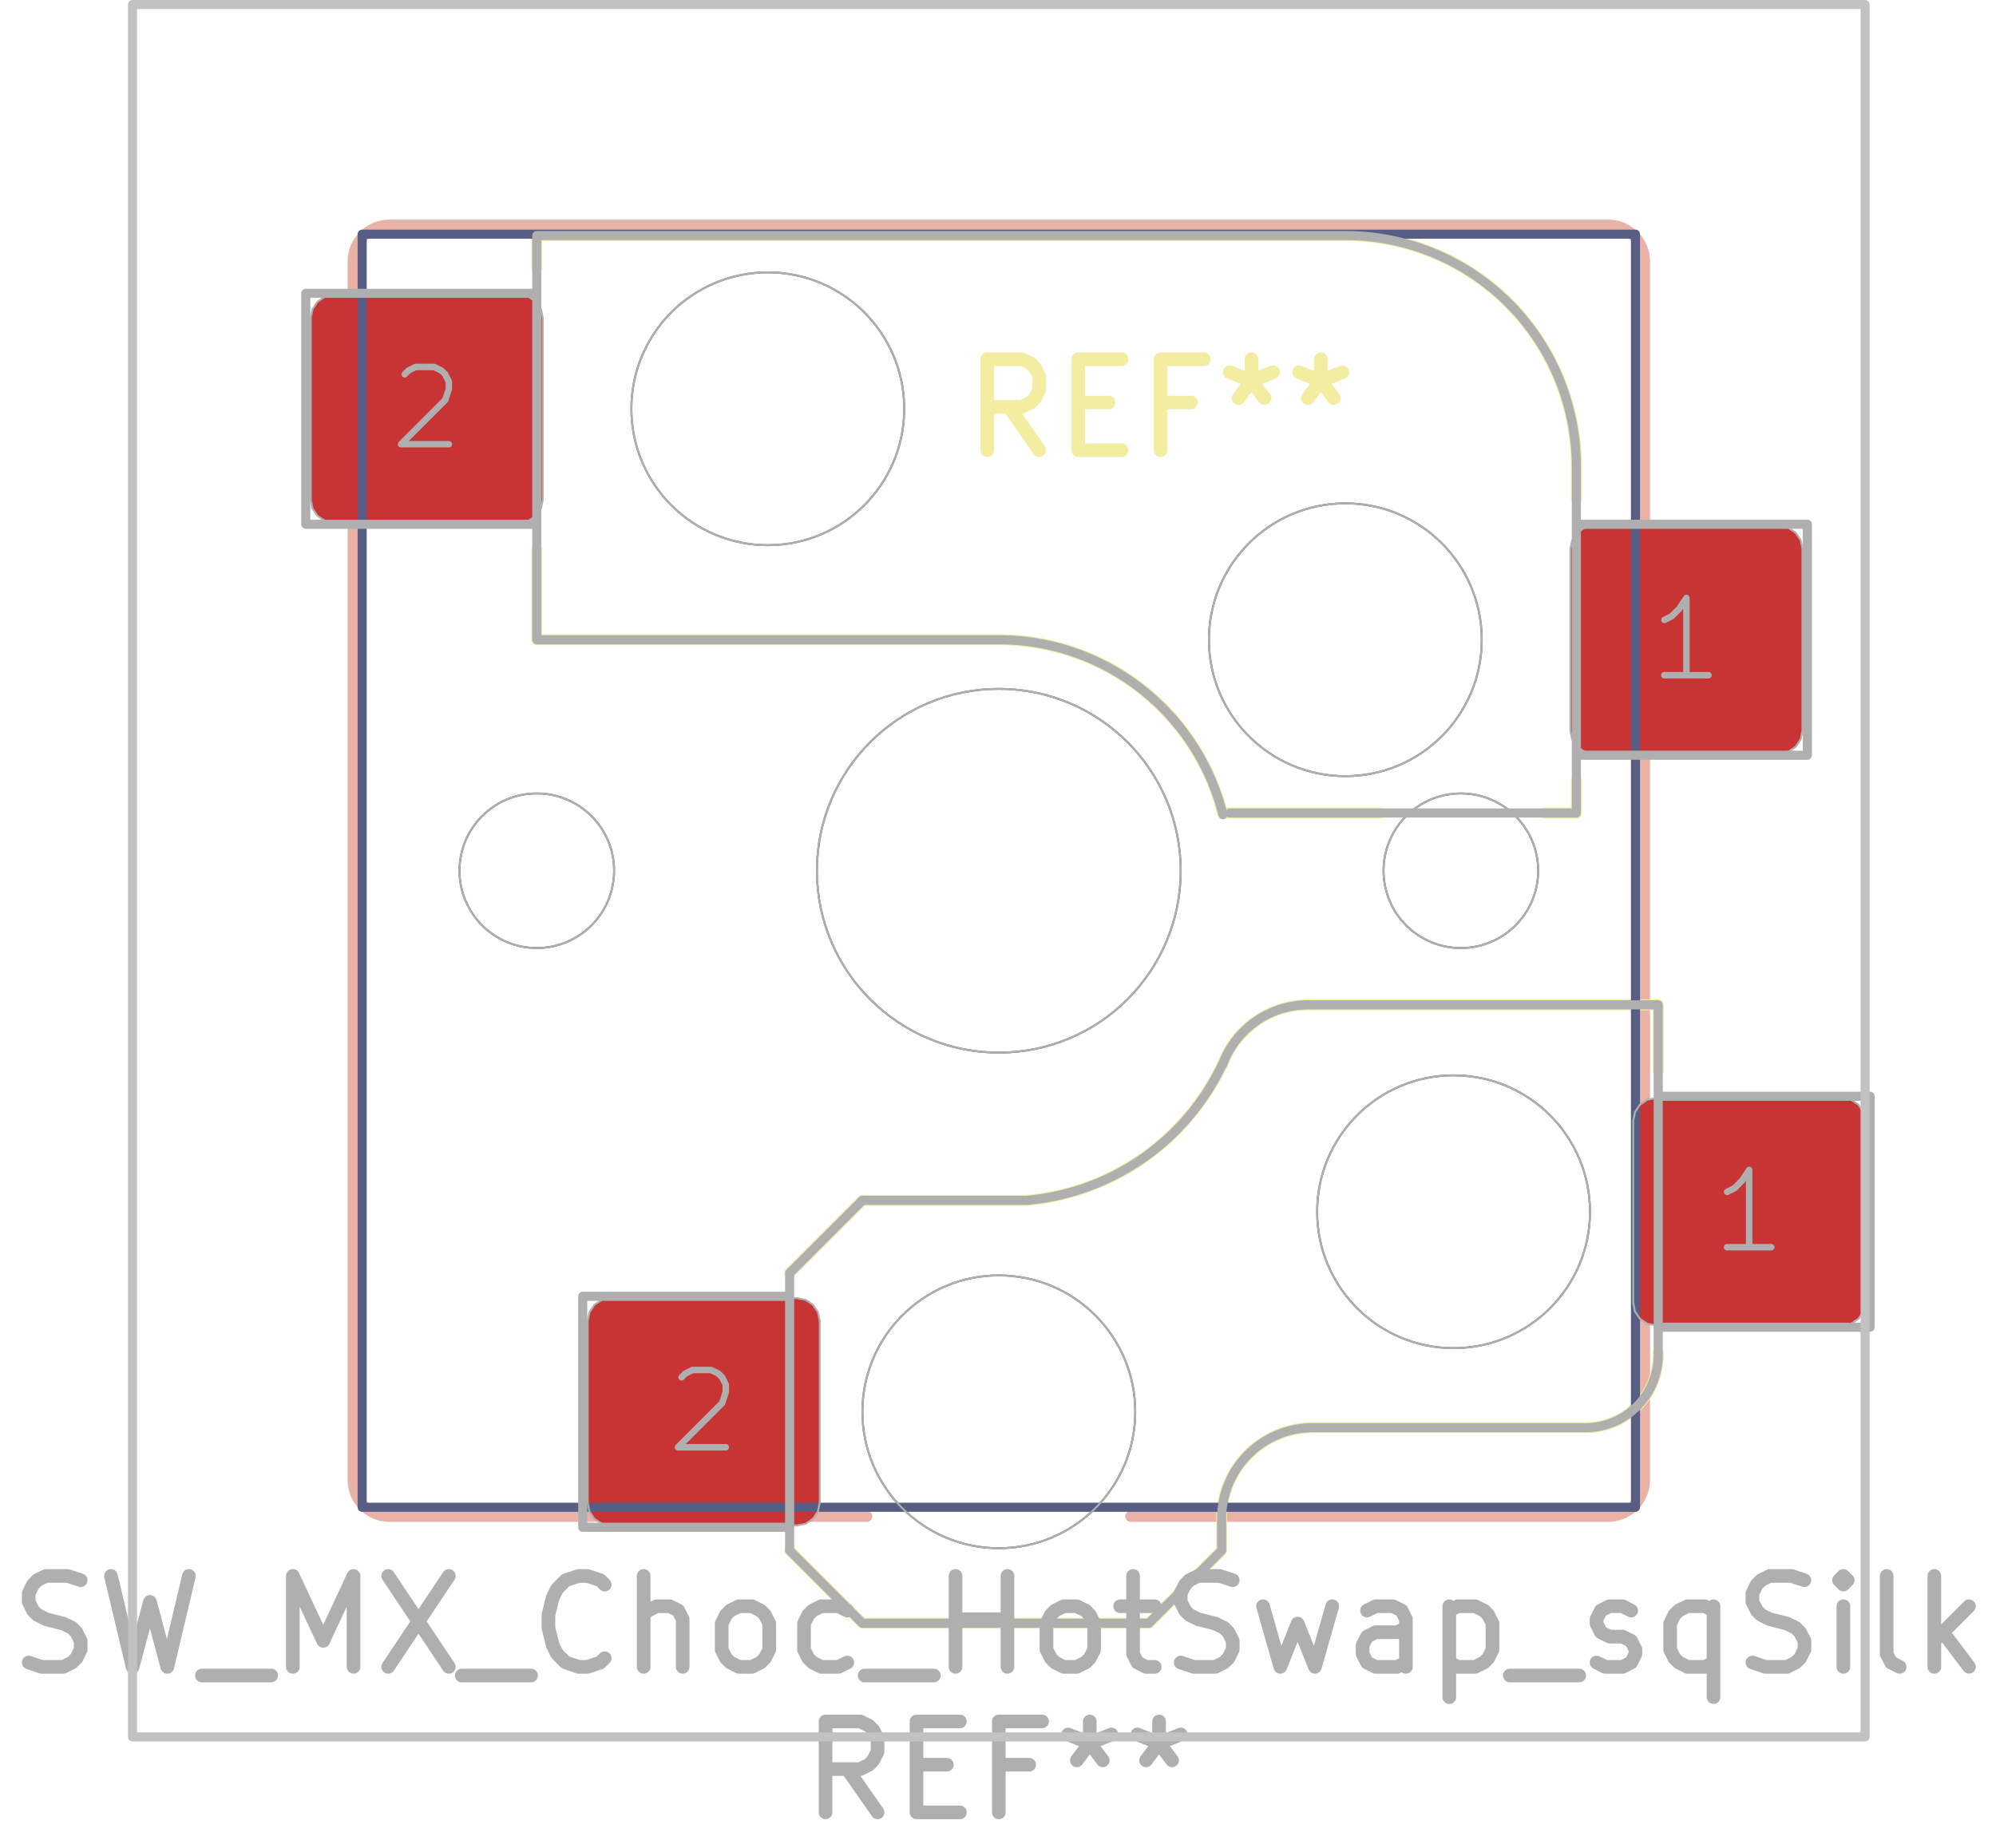 <svg xmlns="http://www.w3.org/2000/svg" width="82.944" height="76.8" viewBox="0 0 21.946 20.32">
    <g style="fill:none;stroke:#e8b2a7;stroke-width:.12;stroke-opacity:1;stroke-linecap:round;stroke-linejoin:round">
        <path d="M3.882 2.875v13.4M9.532 16.675h-5.25M12.432 16.675h5.25M17.682 2.475h-13.4M18.082 16.275v-13.4M4.282 2.475a.4.4 0 0 0-.4.4M3.882 16.275a.4.4 0 0 0 .4.4M18.082 2.875a.4.4 0 0 0-.4-.4M17.682 16.675a.4.4 0 0 0 .4-.4"/>
    </g>
    <g class="stroked-text" style="fill:none;stroke:#f2eda1;stroke-width:.15;stroke-opacity:1;stroke-linecap:round;stroke-linejoin:round">
        <path d="m11.427 4.95-.333-.476M10.855 4.95v-1M10.855 3.95h.381M11.236 3.95l.096.047M11.332 3.997l.047.048M11.38 4.045l.047.095M11.427 4.14v.143M11.427 4.283l-.048.095M11.38 4.378l-.048.048M11.332 4.426l-.096.048M11.236 4.474h-.38M11.855 4.426h.334M12.332 4.95h-.477M11.855 4.95v-1M11.855 3.95h.477M13.094 4.426h-.334M12.76 4.95v-1M12.76 3.95h.476M13.76 3.95v.238M13.522 4.093l.238.095M13.76 4.188l.238-.095M13.617 4.378l.143-.19M13.76 4.188l.143.19M14.522 3.95v.238M14.284 4.093l.238.095M14.522 4.188l.238-.095M14.38 4.378l.142-.19M14.522 4.188l.143.19"/>
    </g>
    <g style="fill:none;stroke:#f2eda1;stroke-width:.12;stroke-opacity:1;stroke-linecap:round;stroke-linejoin:round">
        <path d="M5.902 2.59v.355M5.902 7.035v-.99M5.902 7.035h5.08M8.682 17.05l.8.8M9.482 13.2l-.8.8M9.482 13.2h1.8M9.482 17.85h3.15M13.432 17.05l-.8.8M13.432 17.05v-.35M13.446 8.94h1.727M14.792 2.59h-8.89M16.982 8.94h.35M17.332 5.13v.355M17.332 8.585v.355M17.432 15.7h-3M18.232 11.05h-3.854M18.232 11.05v.725M18.232 14.875v.025M13.442 8.941a2.54 2.54 0 0 0-2.46-1.906M14.432 15.7a1 1 0 0 0-1 1M11.282 13.2a2.63 2.63 0 0 0 2.156-1.492M14.382 11.05a1 1 0 0 0-.94.658M17.332 5.13a2.54 2.54 0 0 0-2.54-2.54M17.432 15.7a.8.8 0 0 0 .8-.8"/>
        <path stroke="none" d="m17.267 6.035.02-.096.053-.08.082-.055.095-.019h2.05l.096.019.08.054.055.081.02.096v2l-.02.096-.054.08-.081.055-.096.019h-2.05l-.095-.019-.082-.054-.054-.081-.019-.096ZM17.957 12.325l.02-.096.053-.08.081-.055.096-.019h2.05l.096.019.08.054.055.081.02.096v2l-.02.096-.054.08-.081.055-.096.019h-2.05l-.096-.019-.08-.054-.055-.081-.019-.096ZM3.417 3.495l.02-.096.053-.08.081-.055.096-.019h2.05l.096.019.08.054.055.081.02.096v2l-.02.096-.054.08-.081.055-.096.019h-2.05l-.095-.019-.082-.054-.054-.081-.019-.096ZM6.462 14.525l.02-.096.053-.08.082-.055.095-.019h2.05l.096.019.08.054.055.081.02.096v2l-.02.096-.054.08-.081.055-.096.019h-2.05l-.095-.019-.082-.054-.054-.081-.019-.096Z" style="fill:#b4a09a;fill-opacity:.9;stroke:none;fill-rule:evenodd"/>
        <path stroke="none" d="m17.267 6.035.02-.096.053-.08.082-.055.095-.019h2.05l.096.019.08.054.055.081.02.096v2l-.02.096-.054.08-.081.055-.096.019h-2.05l-.095-.019-.082-.054-.054-.081-.019-.096ZM17.957 12.325l.02-.096.053-.08.081-.055.096-.019h2.05l.096.019.08.054.055.081.02.096v2l-.02.096-.054.08-.081.055-.096.019h-2.05l-.096-.019-.08-.054-.055-.081-.019-.096ZM3.417 3.495l.02-.096.053-.08.081-.055.096-.019h2.05l.096.019.08.054.055.081.02.096v2l-.02.096-.054.08-.081.055-.096.019h-2.05l-.095-.019-.082-.054-.054-.081-.019-.096ZM6.462 14.525l.02-.096.053-.08.082-.055.095-.019h2.05l.096.019.08.054.055.081.02.096v2l-.02.096-.054.08-.081.055-.096.019h-2.05l-.095-.019-.082-.054-.054-.081-.019-.096Z" style="fill:#c83434;fill-opacity:1;stroke:none;fill-rule:evenodd"/>
        <path d="M3.982 2.575h14v14h-14Z" style="stroke:#585d84;stroke-width:.1;stroke-opacity:1;stroke-linecap:round;stroke-linejoin:round;fill:none"/>
    </g>
    <circle cx="5.902" cy="9.575" r=".85" style="fill:none;stroke:#585d84;stroke-width:.021;stroke-opacity:1;stroke-linecap:round;stroke-linejoin:round"/>
    <circle cx="8.442" cy="4.495" r="1.5" style="fill:none;stroke:#585d84;stroke-width:.021;stroke-opacity:1;stroke-linecap:round;stroke-linejoin:round"/>
    <circle cx="10.982" cy="9.575" r="2" style="fill:none;stroke:#585d84;stroke-width:.021;stroke-opacity:1;stroke-linecap:round;stroke-linejoin:round"/>
    <circle cx="10.982" cy="15.525" r="1.5" style="fill:none;stroke:#585d84;stroke-width:.021;stroke-opacity:1;stroke-linecap:round;stroke-linejoin:round"/>
    <circle cx="14.792" cy="7.035" r="1.5" style="fill:none;stroke:#585d84;stroke-width:.021;stroke-opacity:1;stroke-linecap:round;stroke-linejoin:round"/>
    <circle cx="15.982" cy="13.325" r="1.5" style="fill:none;stroke:#585d84;stroke-width:.021;stroke-opacity:1;stroke-linecap:round;stroke-linejoin:round"/>
    <circle cx="16.062" cy="9.575" r=".85" style="fill:none;stroke:#585d84;stroke-width:.021;stroke-opacity:1;stroke-linecap:round;stroke-linejoin:round"/>
    <g style="fill:none;stroke:#afafaf;stroke-width:.15;stroke-opacity:1;stroke-linecap:round;stroke-linejoin:round">
        <g class="stroked-text">
            <path d="m.316 18.282.142.048M.458 18.33h.238M.696 18.33l.096-.048M.792 18.282l.047-.047M.84 18.235l.047-.096M.887 18.14v-.096M.887 18.044l-.048-.095M.84 17.949.791 17.9M.792 17.901l-.096-.047M.696 17.854l-.19-.048M.506 17.806l-.095-.048M.41 17.758l-.047-.047M.363 17.71l-.047-.095M.316 17.616v-.096M.316 17.52l.047-.095M.363 17.425l.048-.048M.41 17.377l.096-.047M.506 17.33h.238M.744 17.33l.143.047M1.22 17.33l.238 1M1.458 18.33l.19-.714M1.649 17.616l.19.714M1.84 18.33l.237-1M2.22 18.425h.762M3.22 18.33v-1M3.22 17.33l.334.714M3.554 18.044l.333-.714M3.887 17.33v1M4.268 17.33l.667 1M4.935 17.33l-.667 1M5.077 18.425h.762M6.649 18.235l-.048.047M6.601 18.282l-.143.048M6.458 18.33h-.095M6.363 18.33l-.143-.048M6.22 18.282l-.095-.095M6.125 18.187l-.048-.095M6.077 18.092l-.047-.19M6.03 17.901v-.143M6.03 17.758l.047-.19M6.077 17.568l.048-.095M6.125 17.473l.095-.096M6.22 17.377l.143-.047M6.363 17.33h.095M6.458 17.33l.143.047M6.601 17.377l.048.048M7.077 18.33v-1M7.506 18.33v-.524M7.506 17.806l-.048-.095M7.458 17.71l-.095-.047M7.363 17.663H7.22M7.22 17.663l-.095.048M7.125 17.71l-.048.048M8.125 18.33l-.095-.048M8.03 18.282l-.048-.047M7.982 18.235l-.048-.096M7.935 18.14v-.286M7.935 17.854l.047-.096M7.982 17.758l.048-.047M8.03 17.71l.095-.047M8.125 17.663h.143M8.268 17.663l.095.048M8.363 17.71l.048.048M8.41 17.758l.048.096M8.458 17.854v.285M8.458 18.14l-.047.095M8.41 18.235l-.047.047M8.363 18.282l-.095.048M8.268 18.33h-.143M9.316 18.282l-.096.048M9.22 18.33h-.19M9.03 18.33l-.095-.048M8.935 18.282l-.048-.047M8.887 18.235l-.048-.096M8.84 18.14v-.286M8.84 17.854l.047-.096M8.887 17.758l.047-.047M8.935 17.71l.095-.047M9.03 17.663h.19M9.22 17.663l.095.048M9.506 18.425h.762M10.506 18.33v-1M10.506 17.806h.571M11.077 18.33v-1M11.696 18.33l-.095-.048M11.601 18.282l-.047-.047M11.554 18.235l-.048-.096M11.506 18.14v-.286M11.506 17.854l.048-.096M11.554 17.758l.047-.047M11.601 17.71l.095-.047M11.696 17.663h.143M11.84 17.663l.095.048M11.935 17.71l.047.048M11.982 17.758l.048.096M12.03 17.854v.285M12.03 18.14l-.048.095M11.982 18.235l-.047.047M11.935 18.282l-.096.048M11.84 18.33h-.144M12.316 17.663h.38M12.458 17.33v.857M12.458 18.187l.048.095M12.506 18.282l.095.048M12.601 18.33h.095M12.982 18.282l.143.048M13.125 18.33h.238M13.363 18.33l.095-.048M13.458 18.282l.048-.047M13.506 18.235l.048-.096M13.554 18.14v-.096M13.554 18.044l-.048-.095M13.506 17.949l-.048-.048M13.458 17.901l-.095-.047M13.363 17.854l-.19-.048M13.173 17.806l-.096-.048M13.077 17.758l-.047-.047M13.03 17.71l-.048-.095M12.982 17.616v-.096M12.982 17.52l.048-.095M13.03 17.425l.047-.048M13.077 17.377l.096-.047M13.173 17.33h.238M13.41 17.33l.144.047M13.887 17.663l.19.667M14.077 18.33l.19-.476M14.268 17.854l.19.476M14.458 18.33l.19-.667M15.458 18.33v-.524M15.458 17.806l-.047-.095M15.41 17.71l-.095-.047M15.316 17.663h-.191M15.125 17.663l-.095.048M15.458 18.282l-.095.048M15.363 18.33h-.238M15.125 18.33l-.095-.048M15.03 18.282l-.048-.095M14.982 18.187v-.095M14.982 18.092l.048-.095M15.03 17.997l.095-.048M15.125 17.949h.238M15.363 17.949l.095-.048M15.935 17.663v1M15.935 17.71l.095-.047M16.03 17.663h.19M16.22 17.663l.096.048M16.316 17.71l.047.048M16.363 17.758l.048.096M16.41 17.854v.285M16.41 18.14l-.047.095M16.363 18.235l-.047.047M16.316 18.282l-.096.048M16.22 18.33h-.19M16.03 18.33l-.096-.048M16.601 18.425h.762M17.554 18.282l.095.048M17.649 18.33h.19M17.84 18.33l.095-.048M17.935 18.282l.047-.095M17.982 18.187v-.048M17.982 18.14l-.047-.096M17.935 18.044l-.096-.047M17.84 17.997h-.144M17.696 17.997l-.095-.048M17.601 17.949l-.047-.095M17.554 17.854v-.048M17.554 17.806l.047-.095M17.601 17.71l.095-.047M17.696 17.663h.143M17.84 17.663l.095.048M18.84 17.663v1M18.84 18.282l-.096.048M18.744 18.33h-.19M18.554 18.33l-.096-.048M18.458 18.282l-.047-.047M18.41 18.235l-.047-.096M18.363 18.14v-.286M18.363 17.854l.048-.096M18.41 17.758l.048-.047M18.458 17.71l.096-.047M18.554 17.663h.19M18.744 17.663l.095.048M19.268 18.282l.143.048M19.41 18.33h.239M19.649 18.33l.095-.048M19.744 18.282l.048-.047M19.792 18.235l.047-.096M19.84 18.14v-.096M19.84 18.044l-.048-.095M19.792 17.949l-.048-.048M19.744 17.901l-.095-.047M19.649 17.854l-.19-.048M19.458 17.806l-.095-.048M19.363 17.758l-.047-.047M19.316 17.71l-.048-.095M19.268 17.616v-.096M19.268 17.52l.047-.095M19.316 17.425l.047-.048M19.363 17.377l.095-.047M19.458 17.33h.238M19.696 17.33l.143.047M20.268 18.33v-.667M20.268 17.33l-.048.047M20.22 17.377l.048.048M20.268 17.425l.047-.048M20.316 17.377l-.048-.047M20.268 17.33v.095M20.887 18.33l-.095-.048M20.792 18.282l-.048-.095M20.744 18.187v-.857M21.268 18.33v-1M21.363 17.949l.286.38M21.649 17.663l-.381.381"/>
        </g>
        <g class="stroked-text">
            <path d="m9.649 19.93-.333-.476M9.077 19.93v-1M9.077 18.93h.381M9.458 18.93l.096.047M9.554 18.977l.047.048M9.601 19.025l.048.095M9.649 19.12v.143M9.649 19.263l-.048.095M9.601 19.358l-.047.048M9.554 19.406l-.096.048M9.458 19.454h-.38M10.077 19.406h.334M10.554 19.93h-.477M10.077 19.93v-1M10.077 18.93h.477M11.316 19.406h-.334M10.982 19.93v-1M10.982 18.93h.476M11.982 18.93v.238M11.744 19.073l.238.095M11.982 19.168l.238-.095M11.84 19.358l.142-.19M11.982 19.168l.143.19M12.744 18.93v.238M12.506 19.073l.238.095M12.744 19.168l.238-.095M12.601 19.358l.143-.19M12.744 19.168l.143.19"/>
        </g>
    </g>
    <g style="fill:none;stroke:#afafaf;stroke-width:.1;stroke-opacity:1;stroke-linecap:round;stroke-linejoin:round">
        <path d="M3.362 3.225v2.54M3.362 5.765h2.54M5.902 2.59v4.445M5.902 3.225h-2.54M5.902 7.035h5.08M6.407 14.255v2.54M6.407 16.795h2.275M8.682 14v3.05M8.682 14.255H6.407M8.682 17.05l.8.8M9.482 13.2l-.8.8M9.482 13.2h1.8M9.482 17.85h3.15M13.432 17.05l-.8.8M13.432 17.05v-.35M14.792 2.59h-8.89M17.332 8.305h2.54M17.332 8.94h-3.81M17.332 8.94V5.13M17.432 15.7h-3M18.232 11.05h-3.854M18.232 11.05v3.85M18.232 14.595h2.33M19.872 5.765h-2.54M19.872 8.305v-2.54M20.562 12.055h-2.33M20.562 14.595v-2.54M13.446 8.959a2.54 2.54 0 0 0-2.464-1.924M14.432 15.7a1 1 0 0 0-1 1M11.282 13.2a2.63 2.63 0 0 0 2.156-1.492M14.382 11.05a1 1 0 0 0-.94.658M17.332 5.13a2.54 2.54 0 0 0-2.54-2.54M17.432 15.7a.8.8 0 0 0 .8-.8"/>
    </g>
    <circle cx="5.902" cy="9.575" r=".85" style="fill:none;stroke:#afafaf;stroke-width:.021;stroke-opacity:1;stroke-linecap:round;stroke-linejoin:round"/>
    <circle cx="8.442" cy="4.495" r="1.5" style="fill:none;stroke:#afafaf;stroke-width:.021;stroke-opacity:1;stroke-linecap:round;stroke-linejoin:round"/>
    <circle cx="10.982" cy="9.575" r="2" style="fill:none;stroke:#afafaf;stroke-width:.021;stroke-opacity:1;stroke-linecap:round;stroke-linejoin:round"/>
    <circle cx="10.982" cy="15.525" r="1.5" style="fill:none;stroke:#afafaf;stroke-width:.021;stroke-opacity:1;stroke-linecap:round;stroke-linejoin:round"/>
    <circle cx="14.792" cy="7.035" r="1.5" style="fill:none;stroke:#afafaf;stroke-width:.021;stroke-opacity:1;stroke-linecap:round;stroke-linejoin:round"/>
    <circle cx="15.982" cy="13.325" r="1.5" style="fill:none;stroke:#afafaf;stroke-width:.021;stroke-opacity:1;stroke-linecap:round;stroke-linejoin:round"/>
    <circle cx="16.062" cy="9.575" r=".85" style="fill:none;stroke:#afafaf;stroke-width:.021;stroke-opacity:1;stroke-linecap:round;stroke-linejoin:round"/>
    <g style="fill:none;stroke:#afafaf;stroke-width:.071;stroke-opacity:1;stroke-linecap:round;stroke-linejoin:round">
        <g class="stroked-text">
            <path d="M18.785 7.425h-.486M18.542 7.425v-.85M18.542 6.575l-.08.121M18.461 6.696l-.08.08M18.38 6.777l-.08.04"/>
        </g>
        <path d="m17.267 6.035.02-.096.053-.08.082-.055.095-.019h2.05l.096.019.08.054.055.081.02.096v2l-.02.096-.054.08-.081.055-.096.019h-2.05l-.095-.019-.082-.054-.054-.081-.019-.096Z" style="stroke:#afafaf;stroke-width:.021;stroke-opacity:1;stroke-linecap:round;stroke-linejoin:round;fill:none"/>
    </g>
    <g style="fill:none;stroke:#afafaf;stroke-width:.071;stroke-opacity:1;stroke-linecap:round;stroke-linejoin:round">
        <g class="stroked-text">
            <path d="M19.475 13.715h-.486M19.232 13.715v-.85M19.232 12.865l-.08.121M19.151 12.986l-.08.08M19.07 13.067l-.08.04"/>
        </g>
        <path d="m17.957 12.325.02-.096.053-.08.081-.055.096-.019h2.05l.096.019.08.054.055.081.02.096v2l-.02.096-.054.08-.081.055-.096.019h-2.05l-.096-.019-.08-.054-.055-.081-.019-.096Z" style="stroke:#afafaf;stroke-width:.021;stroke-opacity:1;stroke-linecap:round;stroke-linejoin:round;fill:none"/>
    </g>
    <g style="fill:none;stroke:#afafaf;stroke-width:.071;stroke-opacity:1;stroke-linecap:round;stroke-linejoin:round">
        <g class="stroked-text">
            <path d="m4.45 4.116.04-.041M4.49 4.075l.08-.04M4.57 4.035h.203M4.773 4.035l.081.04M4.854 4.075l.04.04M4.895 4.116l.04.08M4.935 4.196v.081M4.935 4.277l-.04.122M4.895 4.399l-.486.486M4.409 4.885h.526"/>
        </g>
        <path d="m3.417 3.495.02-.096.053-.08.081-.055.096-.019h2.05l.096.019.08.054.055.081.02.096v2l-.02.096-.054.08-.081.055-.096.019h-2.05l-.095-.019-.082-.054-.054-.081-.019-.096Z" style="stroke:#afafaf;stroke-width:.021;stroke-opacity:1;stroke-linecap:round;stroke-linejoin:round;fill:none"/>
    </g>
    <g style="fill:none;stroke:#afafaf;stroke-width:.071;stroke-opacity:1;stroke-linecap:round;stroke-linejoin:round">
        <g class="stroked-text">
            <path d="m7.494 15.146.04-.041M7.535 15.105l.08-.04M7.616 15.065h.202M7.818 15.065l.081.04M7.899 15.105l.04.04M7.94 15.146l.04.08M7.98 15.226v.081M7.98 15.307l-.04.122M7.94 15.429l-.486.486M7.454 15.915h.526"/>
        </g>
        <path d="m6.462 14.525.02-.096.053-.08.082-.055.095-.019h2.05l.096.019.08.054.055.081.02.096v2l-.02.096-.054.08-.081.055-.096.019h-2.05l-.095-.019-.082-.054-.054-.081-.019-.096Z" style="stroke:#afafaf;stroke-width:.021;stroke-opacity:1;stroke-linecap:round;stroke-linejoin:round;fill:none"/>
        <path d="M1.457.05h19.05V19.1H1.457Z" style="stroke:#c2c2c2;stroke-width:.1;stroke-opacity:1;stroke-linecap:round;stroke-linejoin:round;fill:none"/>
    </g>
</svg>
